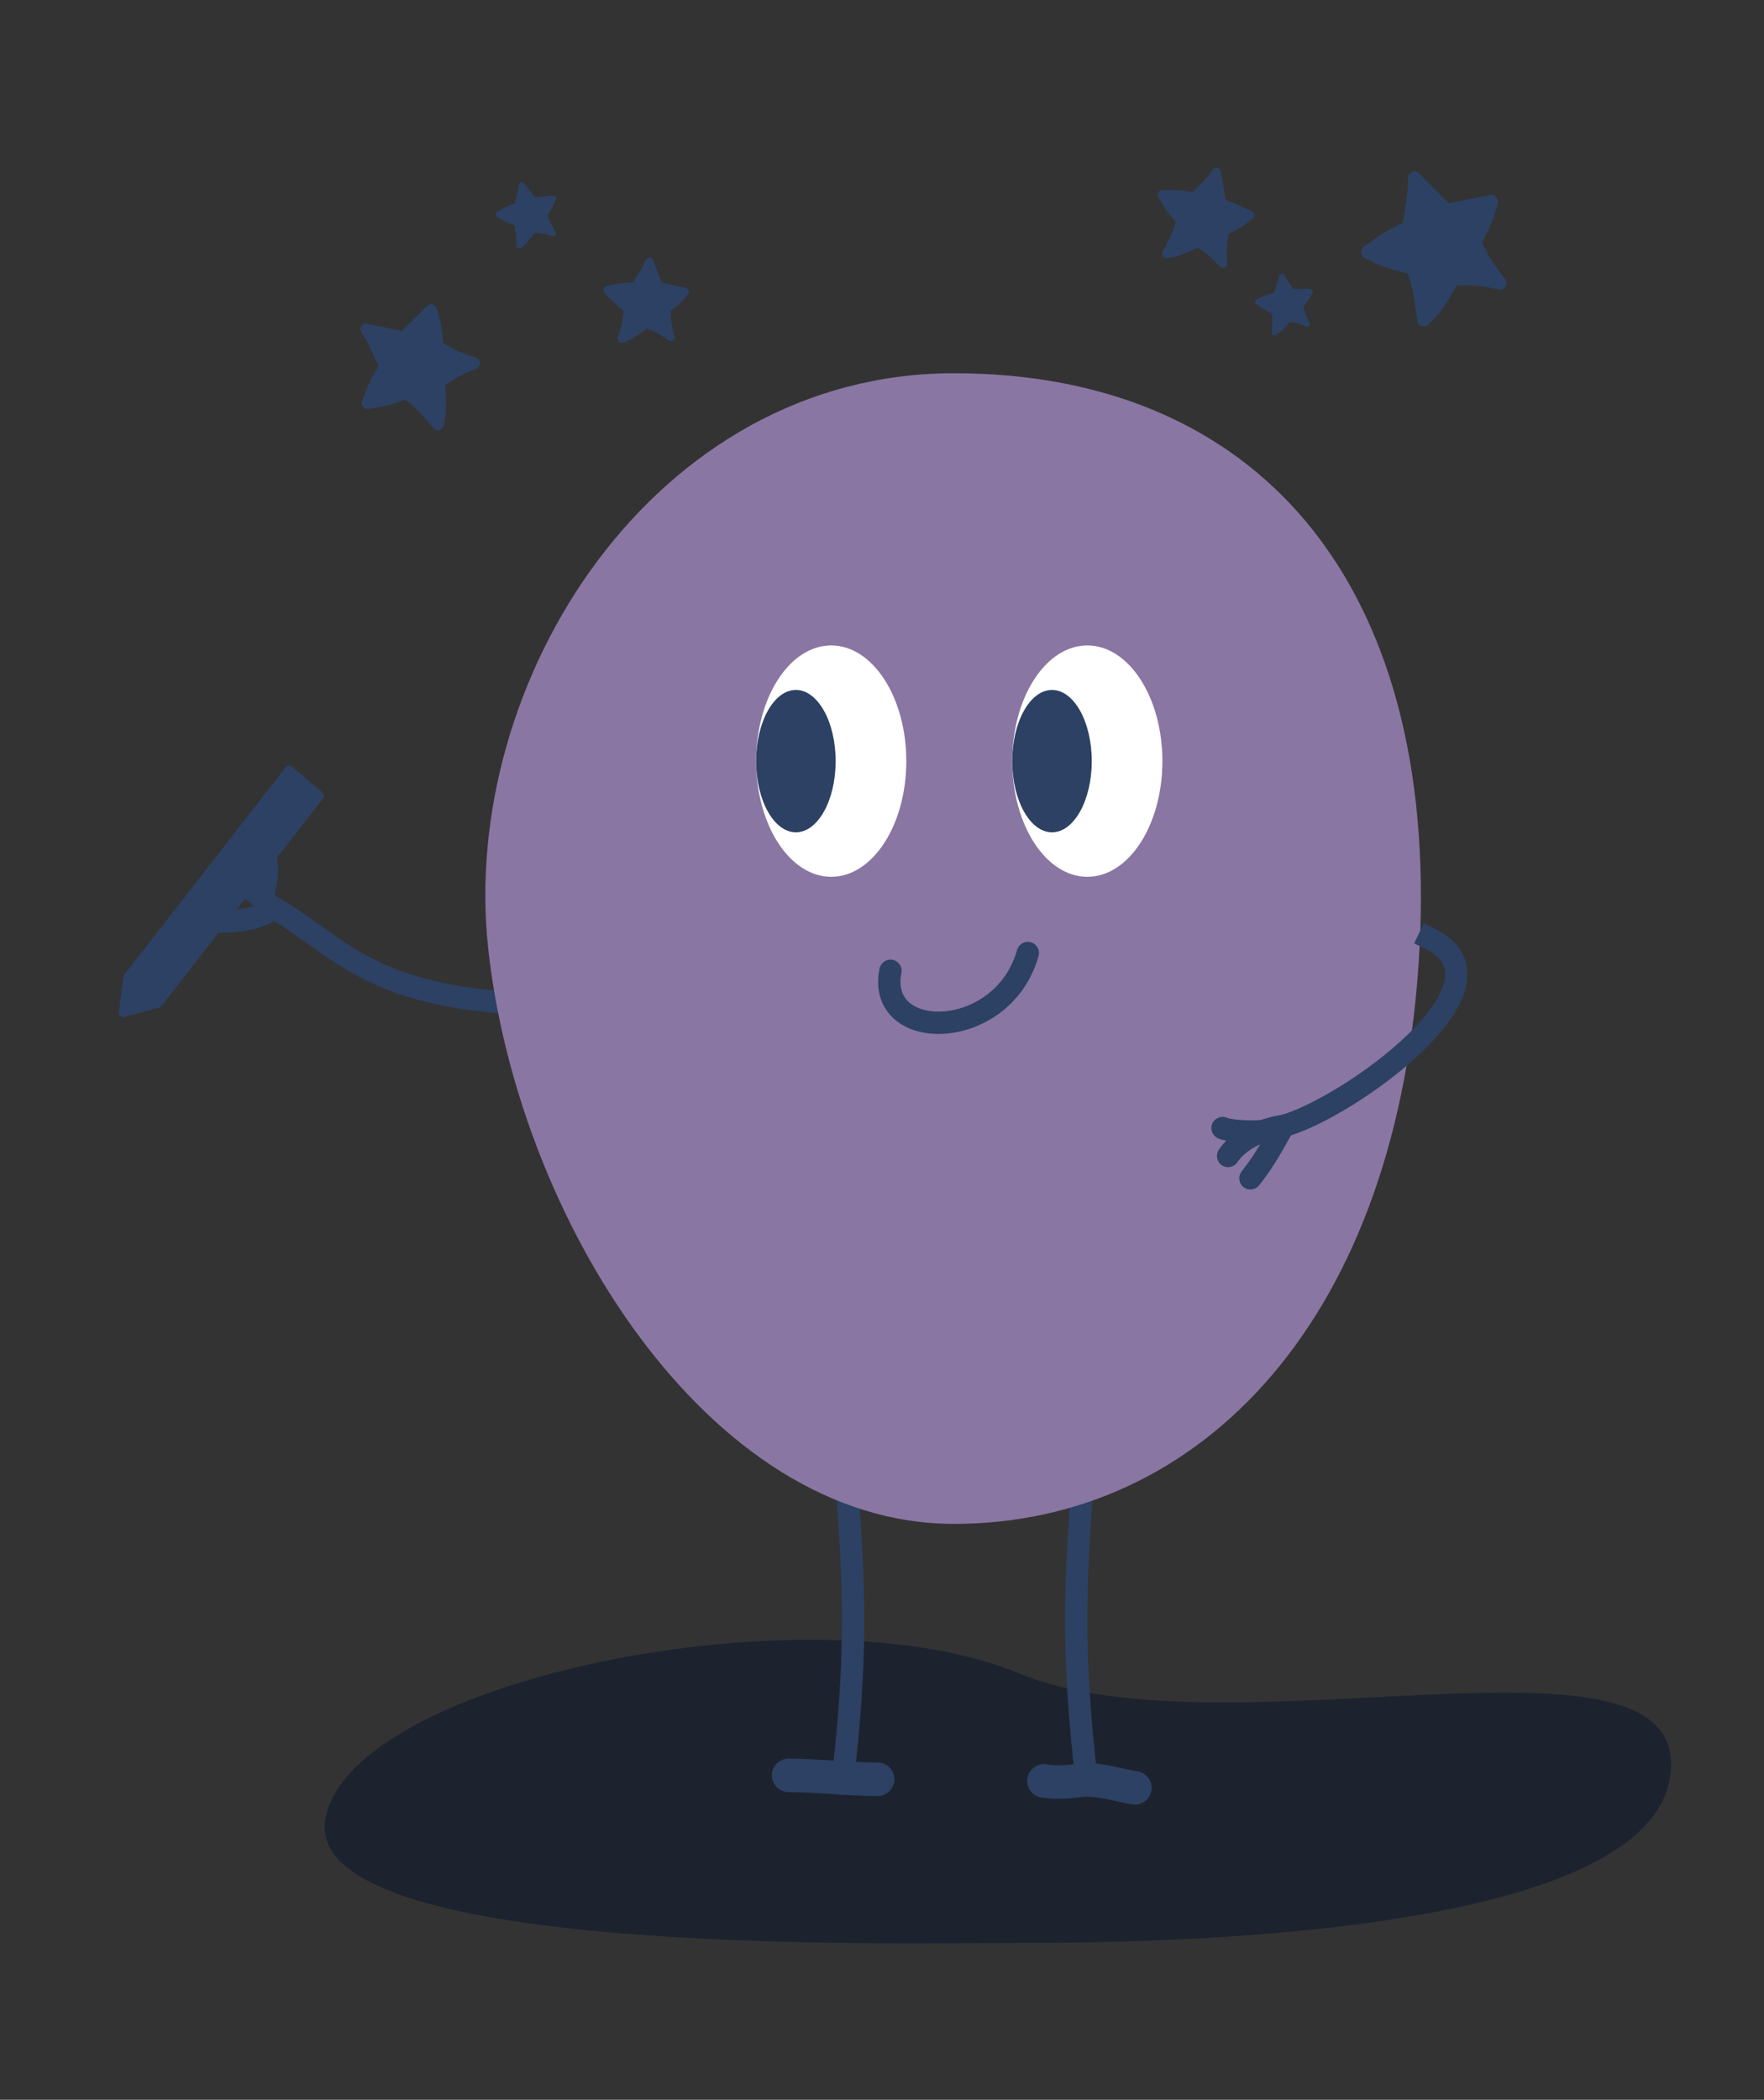<svg width="158" height="188" viewBox="0 0 158 188" fill="none" xmlns="http://www.w3.org/2000/svg">
<rect x="0" y="0" width="158" height="188" fill="#333333" stroke="none"/>
<path d="M149.622 158.886C147.796 173.638 102.503 173.96 91.268 173.96C80.032 173.96 26.798 175.274 29.154 162.797C31.511 150.32 72.659 142.088 91.268 149.815C109.876 157.542 151.449 144.134 149.622 158.886Z" fill="#1C232F"/>
<path d="M75.447 128.686C76.744 141.98 76.723 148.77 75.447 159.703" stroke="#2C4163" stroke-width="2" stroke-linecap="round"/>
<path d="M97.361 128.686C96.064 141.98 96.085 148.77 97.361 159.703" stroke="#2C4163" stroke-width="2" stroke-linecap="round"/>
<path d="M46.339 90.827L47.337 90.879L47.444 88.88L46.446 88.829L46.339 90.827ZM19.562 81.501C19.011 81.468 18.537 81.888 18.502 82.439C18.468 82.991 18.886 83.465 19.437 83.499L19.562 81.501ZM23.567 75.176C23.113 74.863 22.49 74.979 22.177 75.434C21.864 75.89 21.978 76.513 22.432 76.826L23.567 75.176ZM20.702 77.56C20.18 77.381 19.611 77.659 19.431 78.182C19.251 78.704 19.528 79.274 20.049 79.453L20.702 77.56ZM46.446 88.829C39.557 88.476 35.576 87.075 32.616 85.429C31.118 84.596 29.863 83.69 28.579 82.769C27.306 81.855 26 80.924 24.467 80.115L23.532 81.885C24.928 82.622 26.132 83.477 27.413 84.396C28.683 85.308 30.029 86.281 31.642 87.179C34.906 88.994 39.192 90.461 46.339 90.827L46.446 88.829ZM23.429 81.823C23.429 81.822 23.419 81.816 23.404 81.801C23.388 81.787 23.364 81.762 23.338 81.726C23.284 81.649 23.222 81.525 23.21 81.362C23.184 81.024 23.377 80.843 23.378 80.842C23.389 80.832 23.35 80.869 23.214 80.933C23.088 80.993 22.917 81.058 22.705 81.123C21.834 81.39 20.56 81.562 19.562 81.501L19.437 83.499C20.689 83.575 22.201 83.369 23.285 83.037C23.79 82.883 24.374 82.652 24.752 82.292C24.949 82.106 25.243 81.734 25.203 81.205C25.162 80.676 24.814 80.347 24.57 80.177L23.429 81.823ZM24.57 80.177C24.703 80.269 24.636 80.389 24.645 80.112C24.655 79.797 24.735 79.472 24.827 78.885C24.907 78.377 24.982 77.72 24.841 77.059C24.691 76.351 24.306 75.684 23.567 75.176L22.432 76.826C22.725 77.027 22.836 77.24 22.886 77.478C22.946 77.762 22.925 78.115 22.853 78.579C22.792 78.964 22.663 79.572 22.647 80.049C22.63 80.562 22.719 81.33 23.429 81.823L24.57 80.177ZM24 81C24.785 80.379 24.785 80.379 24.785 80.379C24.785 80.379 24.784 80.379 24.784 80.379C24.784 80.378 24.784 80.378 24.783 80.377C24.783 80.376 24.782 80.376 24.781 80.375C24.779 80.373 24.777 80.37 24.775 80.367C24.771 80.361 24.765 80.354 24.757 80.345C24.743 80.327 24.723 80.303 24.697 80.274C24.647 80.215 24.575 80.133 24.483 80.035C24.299 79.839 24.032 79.573 23.687 79.282C23.003 78.703 21.991 78.003 20.702 77.56L20.049 79.453C21.038 79.793 21.838 80.34 22.396 80.812C22.673 81.046 22.885 81.257 23.024 81.406C23.094 81.481 23.145 81.539 23.177 81.576C23.194 81.595 23.205 81.609 23.211 81.616C23.214 81.62 23.216 81.622 23.216 81.623C23.217 81.623 23.217 81.623 23.216 81.623C23.216 81.623 23.216 81.622 23.216 81.622C23.215 81.622 23.215 81.622 23.215 81.621C23.215 81.621 23.215 81.621 23.215 81.621C23.215 81.621 23.215 81.621 24 81Z" fill="#2C4163"/>
<path d="M127.145 84.928C125.407 118.042 107.594 136.439 85.437 136.439C63.279 136.439 46.335 108.844 43.728 84.928C41.121 61.012 58.562 33.417 85.437 33.417C112.311 33.417 128.883 51.814 127.145 84.928Z" fill="#8976A2"/>
<g clip-path="url(#clip0_6207_100382)">
<ellipse cx="74.452" cy="68.146" rx="6.724" ry="10.358" fill="white"/>
<ellipse cx="71.288" cy="68.146" rx="3.56" ry="6.374" fill="#2C4163"/>
<ellipse cx="97.391" cy="68.146" rx="6.724" ry="10.358" fill="white"/>
<ellipse cx="94.228" cy="68.146" rx="3.56" ry="6.374" fill="#2C4163"/>
</g>
<path d="M101.649 160.074C100.11 159.824 98.246 159.192 96.704 159.407C95.65 159.553 94.565 159.627 93.497 159.453" stroke="#2C4163" stroke-width="3" stroke-linecap="round"/>
<path d="M70.633 158.957C73.315 158.957 75.918 159.305 78.605 159.305" stroke="#2C4163" stroke-width="3" stroke-linecap="round"/>
<path d="M92.061 85.327C89.811 93.317 78.448 93.41 79.76 86.92" stroke="#2C4163" stroke-width="2" stroke-linecap="round"/>
<path fill-rule="evenodd" clip-rule="evenodd" d="M126.461 15.4C126.67 15.312 126.911 15.352 127.084 15.505L129.775 18.2L133.431 17.463C133.65 17.406 133.884 17.482 134.034 17.658C134.184 17.834 134.225 18.08 134.138 18.293C133.708 19.821 133.466 20.397 132.739 21.677C133.324 22.921 133.749 23.64 134.846 25.001C134.97 25.197 134.975 25.446 134.86 25.644C134.744 25.842 134.528 25.953 134.301 25.932C132.786 25.608 131.944 25.495 130.46 25.573C129.689 26.971 129.06 27.995 127.988 29.014C127.846 29.192 127.615 29.271 127.394 29.217C127.172 29.163 126.998 28.985 126.944 28.759C126.725 27.215 126.628 25.941 126.088 24.508C124.711 24.136 123.737 23.899 122.3 23.142C122.088 23.056 121.94 22.856 121.918 22.625C121.897 22.394 122.005 22.172 122.198 22.054C123.425 21.15 124.312 20.577 125.664 19.95C125.86 18.417 126.129 17.454 126.103 15.923C126.114 15.691 126.253 15.489 126.461 15.4Z" fill="#2C4163"/>
<path fill-rule="evenodd" clip-rule="evenodd" d="M109.04 15.015C109.189 15.048 109.306 15.165 109.342 15.317L109.778 17.854L112.076 18.88C112.219 18.934 112.319 19.067 112.333 19.223C112.347 19.379 112.274 19.53 112.144 19.614C111.314 20.286 110.958 20.509 110.061 20.929C109.9 21.843 109.856 22.405 109.931 23.583C109.924 23.74 109.83 23.879 109.69 23.943C109.55 24.006 109.387 23.983 109.271 23.883C108.562 23.111 108.142 22.719 107.295 22.181C106.329 22.649 105.585 22.966 104.6 23.108C104.453 23.15 104.295 23.103 104.194 22.986C104.093 22.87 104.066 22.704 104.124 22.559C104.603 21.623 105.043 20.883 105.302 19.884C104.688 19.14 104.244 18.628 103.746 17.648C103.663 17.518 103.659 17.35 103.737 17.214C103.814 17.079 103.96 16.999 104.112 17.009C105.138 16.992 105.849 17.024 106.836 17.208C107.538 16.441 108.06 16.016 108.639 15.163C108.735 15.04 108.89 14.983 109.04 15.015Z" fill="#2C4163"/>
<path fill-rule="evenodd" clip-rule="evenodd" d="M58.168 23.042C58.3 23.043 58.42 23.121 58.477 23.243L59.29 25.313L61.415 25.774C61.545 25.795 61.652 25.89 61.692 26.02C61.731 26.149 61.696 26.29 61.6 26.384C61.016 27.099 60.754 27.351 60.068 27.865C60.092 28.666 60.153 29.15 60.424 30.134C60.445 30.268 60.39 30.402 60.282 30.481C60.175 30.559 60.033 30.568 59.917 30.504C59.182 29.977 58.758 29.719 57.947 29.414C57.211 29.98 56.638 30.38 55.829 30.674C55.712 30.736 55.57 30.724 55.464 30.643C55.358 30.563 55.306 30.427 55.33 30.294C55.571 29.418 55.814 28.714 55.858 27.822C55.208 27.301 54.743 26.947 54.15 26.206C54.056 26.11 54.024 25.968 54.066 25.84C54.108 25.712 54.217 25.619 54.348 25.6C55.213 25.404 55.82 25.305 56.688 25.287C57.148 24.514 57.514 24.061 57.855 23.237C57.915 23.116 58.036 23.04 58.168 23.042Z" fill="#2C4163"/>
<path fill-rule="evenodd" clip-rule="evenodd" d="M46.644 16.317C46.737 16.289 46.838 16.317 46.905 16.39L47.928 17.661L49.518 17.515C49.614 17.501 49.71 17.544 49.766 17.626C49.822 17.708 49.828 17.815 49.782 17.901C49.529 18.532 49.4 18.766 49.032 19.278C49.224 19.835 49.373 20.16 49.778 20.79C49.822 20.88 49.813 20.986 49.755 21.065C49.697 21.144 49.599 21.181 49.504 21.162C48.873 20.954 48.52 20.868 47.884 20.833C47.492 21.392 47.178 21.799 46.675 22.184C46.606 22.254 46.505 22.276 46.413 22.243C46.321 22.21 46.255 22.127 46.242 22.028C46.219 21.36 46.236 20.813 46.071 20.178C45.502 19.957 45.098 19.811 44.52 19.423C44.434 19.376 44.38 19.284 44.381 19.185C44.382 19.085 44.439 18.996 44.526 18.955C45.09 18.626 45.494 18.423 46.098 18.218C46.251 17.574 46.409 17.176 46.468 16.523C46.483 16.425 46.551 16.345 46.644 16.317Z" fill="#2C4163"/>
<path fill-rule="evenodd" clip-rule="evenodd" d="M114.756 24.503C114.845 24.484 114.937 24.519 114.993 24.593L115.843 25.864L117.339 25.86C117.429 25.855 117.516 25.903 117.561 25.985C117.606 26.066 117.603 26.166 117.553 26.243C117.265 26.81 117.125 27.018 116.74 27.465C116.873 28 116.985 28.316 117.31 28.938C117.344 29.025 117.327 29.123 117.266 29.192C117.205 29.261 117.111 29.288 117.024 29.262C116.453 29.015 116.13 28.905 115.54 28.82C115.128 29.309 114.801 29.663 114.301 29.98C114.231 30.039 114.134 30.052 114.051 30.013C113.968 29.974 113.913 29.891 113.909 29.798C113.943 29.173 114.004 28.664 113.902 28.058C113.389 27.804 113.025 27.634 112.518 27.224C112.441 27.173 112.398 27.083 112.408 26.99C112.417 26.898 112.477 26.819 112.562 26.787C113.115 26.528 113.509 26.372 114.089 26.231C114.285 25.643 114.466 25.285 114.574 24.68C114.597 24.59 114.667 24.521 114.756 24.503Z" fill="#2C4163"/>
<path fill-rule="evenodd" clip-rule="evenodd" d="M32.365 29.196C32.471 29.037 32.66 28.953 32.853 28.98L35.995 29.626L38.233 27.402C38.361 27.26 38.561 27.204 38.748 27.258C38.935 27.313 39.077 27.468 39.115 27.658C39.517 28.936 39.612 29.455 39.691 30.696C40.678 31.301 41.309 31.61 42.711 32.058C42.889 32.139 43.008 32.312 43.018 32.505C43.028 32.698 42.927 32.878 42.757 32.969C41.54 33.446 40.894 33.759 39.883 34.506C39.984 35.851 40.014 36.866 39.729 38.084C39.711 38.276 39.585 38.439 39.403 38.504C39.222 38.57 39.017 38.526 38.875 38.392C38.008 37.404 37.35 36.551 36.308 35.793C35.166 36.172 34.369 36.459 33.006 36.595C32.817 36.634 32.62 36.561 32.498 36.408C32.376 36.256 32.351 36.049 32.432 35.875C32.88 34.666 33.241 33.848 33.904 32.776C33.335 31.604 33.079 30.799 32.353 29.732C32.255 29.564 32.259 29.356 32.365 29.196Z" fill="#2C4163"/>
<path d="M25.581 68.694L11.136 87.25C11.092 87.306 11.065 87.373 11.055 87.444L10.646 90.616C10.61 90.899 10.873 91.128 11.148 91.053L14.267 90.202C14.35 90.179 14.424 90.13 14.477 90.062L28.928 71.498C29.059 71.329 29.035 71.087 28.872 70.948L26.155 68.635C25.982 68.488 25.721 68.515 25.581 68.694Z" fill="#2C4163"/>
<path d="M114.968 100.806C114.968 100.806 114.138 100.903 113.111 101.276C113.876 101.214 114.569 101.07 114.968 100.806Z" fill="#2C4163"/>
<path d="M127.569 84.903L126.667 84.469L127.529 82.665L128.431 83.098L127.569 84.903ZM110.828 104.061C110.519 104.519 109.898 104.638 109.441 104.328C108.983 104.018 108.863 103.396 109.172 102.939L110.828 104.061ZM109.081 101.908C108.58 101.675 108.361 101.08 108.593 100.579C108.825 100.077 109.418 99.86 109.919 100.093L109.081 101.908ZM112.787 106.118C112.446 106.553 111.818 106.628 111.384 106.287C110.949 105.945 110.873 105.316 111.213 104.882L112.787 106.118ZM128.431 83.098C129.62 83.669 130.492 84.419 130.986 85.363C131.486 86.318 131.535 87.35 131.302 88.355C130.85 90.295 129.308 92.294 127.474 94.075C125.608 95.887 123.302 97.602 121.107 98.96C118.928 100.309 116.781 101.355 115.229 101.772L114.707 99.84C115.983 99.496 117.937 98.568 120.054 97.258C122.155 95.957 124.34 94.328 126.082 92.637C127.856 90.914 129.04 89.251 129.355 87.897C129.504 87.255 129.448 86.732 129.216 86.29C128.979 85.837 128.495 85.347 127.569 84.903L128.431 83.098ZM114.968 100.806C115.086 101.8 115.086 101.8 115.086 101.8C115.086 101.8 115.086 101.8 115.087 101.8C115.087 101.8 115.087 101.8 115.087 101.8C115.087 101.8 115.088 101.8 115.088 101.8C115.088 101.799 115.088 101.799 115.088 101.799C115.088 101.799 115.087 101.8 115.086 101.8C115.083 101.8 115.077 101.801 115.068 101.802C115.05 101.805 115.02 101.809 114.981 101.815C114.902 101.828 114.783 101.849 114.633 101.88C114.331 101.944 113.913 102.05 113.453 102.217L112.769 100.336C113.335 100.13 113.846 100.001 114.217 99.922C114.402 99.883 114.555 99.856 114.663 99.839C114.718 99.83 114.761 99.824 114.793 99.82C114.808 99.817 114.821 99.816 114.831 99.814C114.836 99.814 114.84 99.813 114.843 99.813C114.844 99.813 114.846 99.813 114.847 99.812C114.847 99.812 114.848 99.812 114.848 99.812C114.849 99.812 114.849 99.812 114.849 99.812C114.849 99.812 114.849 99.812 114.849 99.812C114.85 99.812 114.85 99.812 114.968 100.806ZM113.453 102.217C112.479 102.571 111.442 103.152 110.828 104.061L109.172 102.939C110.129 101.522 111.627 100.75 112.769 100.336L113.453 102.217ZM115.52 101.641C114.891 102.057 113.97 102.211 113.193 102.274L113.029 100.279C113.782 100.218 114.246 100.083 114.416 99.971L115.52 101.641ZM113.193 102.274C112.407 102.337 111.565 102.321 110.856 102.26C110.501 102.23 110.167 102.188 109.88 102.136C109.618 102.088 109.319 102.018 109.081 101.908L109.919 100.093C109.914 100.09 110.003 100.124 110.236 100.167C110.445 100.205 110.714 100.24 111.022 100.266C111.641 100.319 112.371 100.332 113.029 100.279L113.193 102.274ZM115.828 101.318C115.038 102.65 114.35 104.123 112.787 106.118L111.213 104.882C112.67 103.022 113.232 101.773 114.108 100.294L115.828 101.318Z" fill="#2C4163"/>
<defs>
<clipPath id="clip0_6207_100382">
<rect width="36.386" height="20.715" fill="white" transform="translate(67.728 57.788)"/>
</clipPath>
</defs>
</svg>
